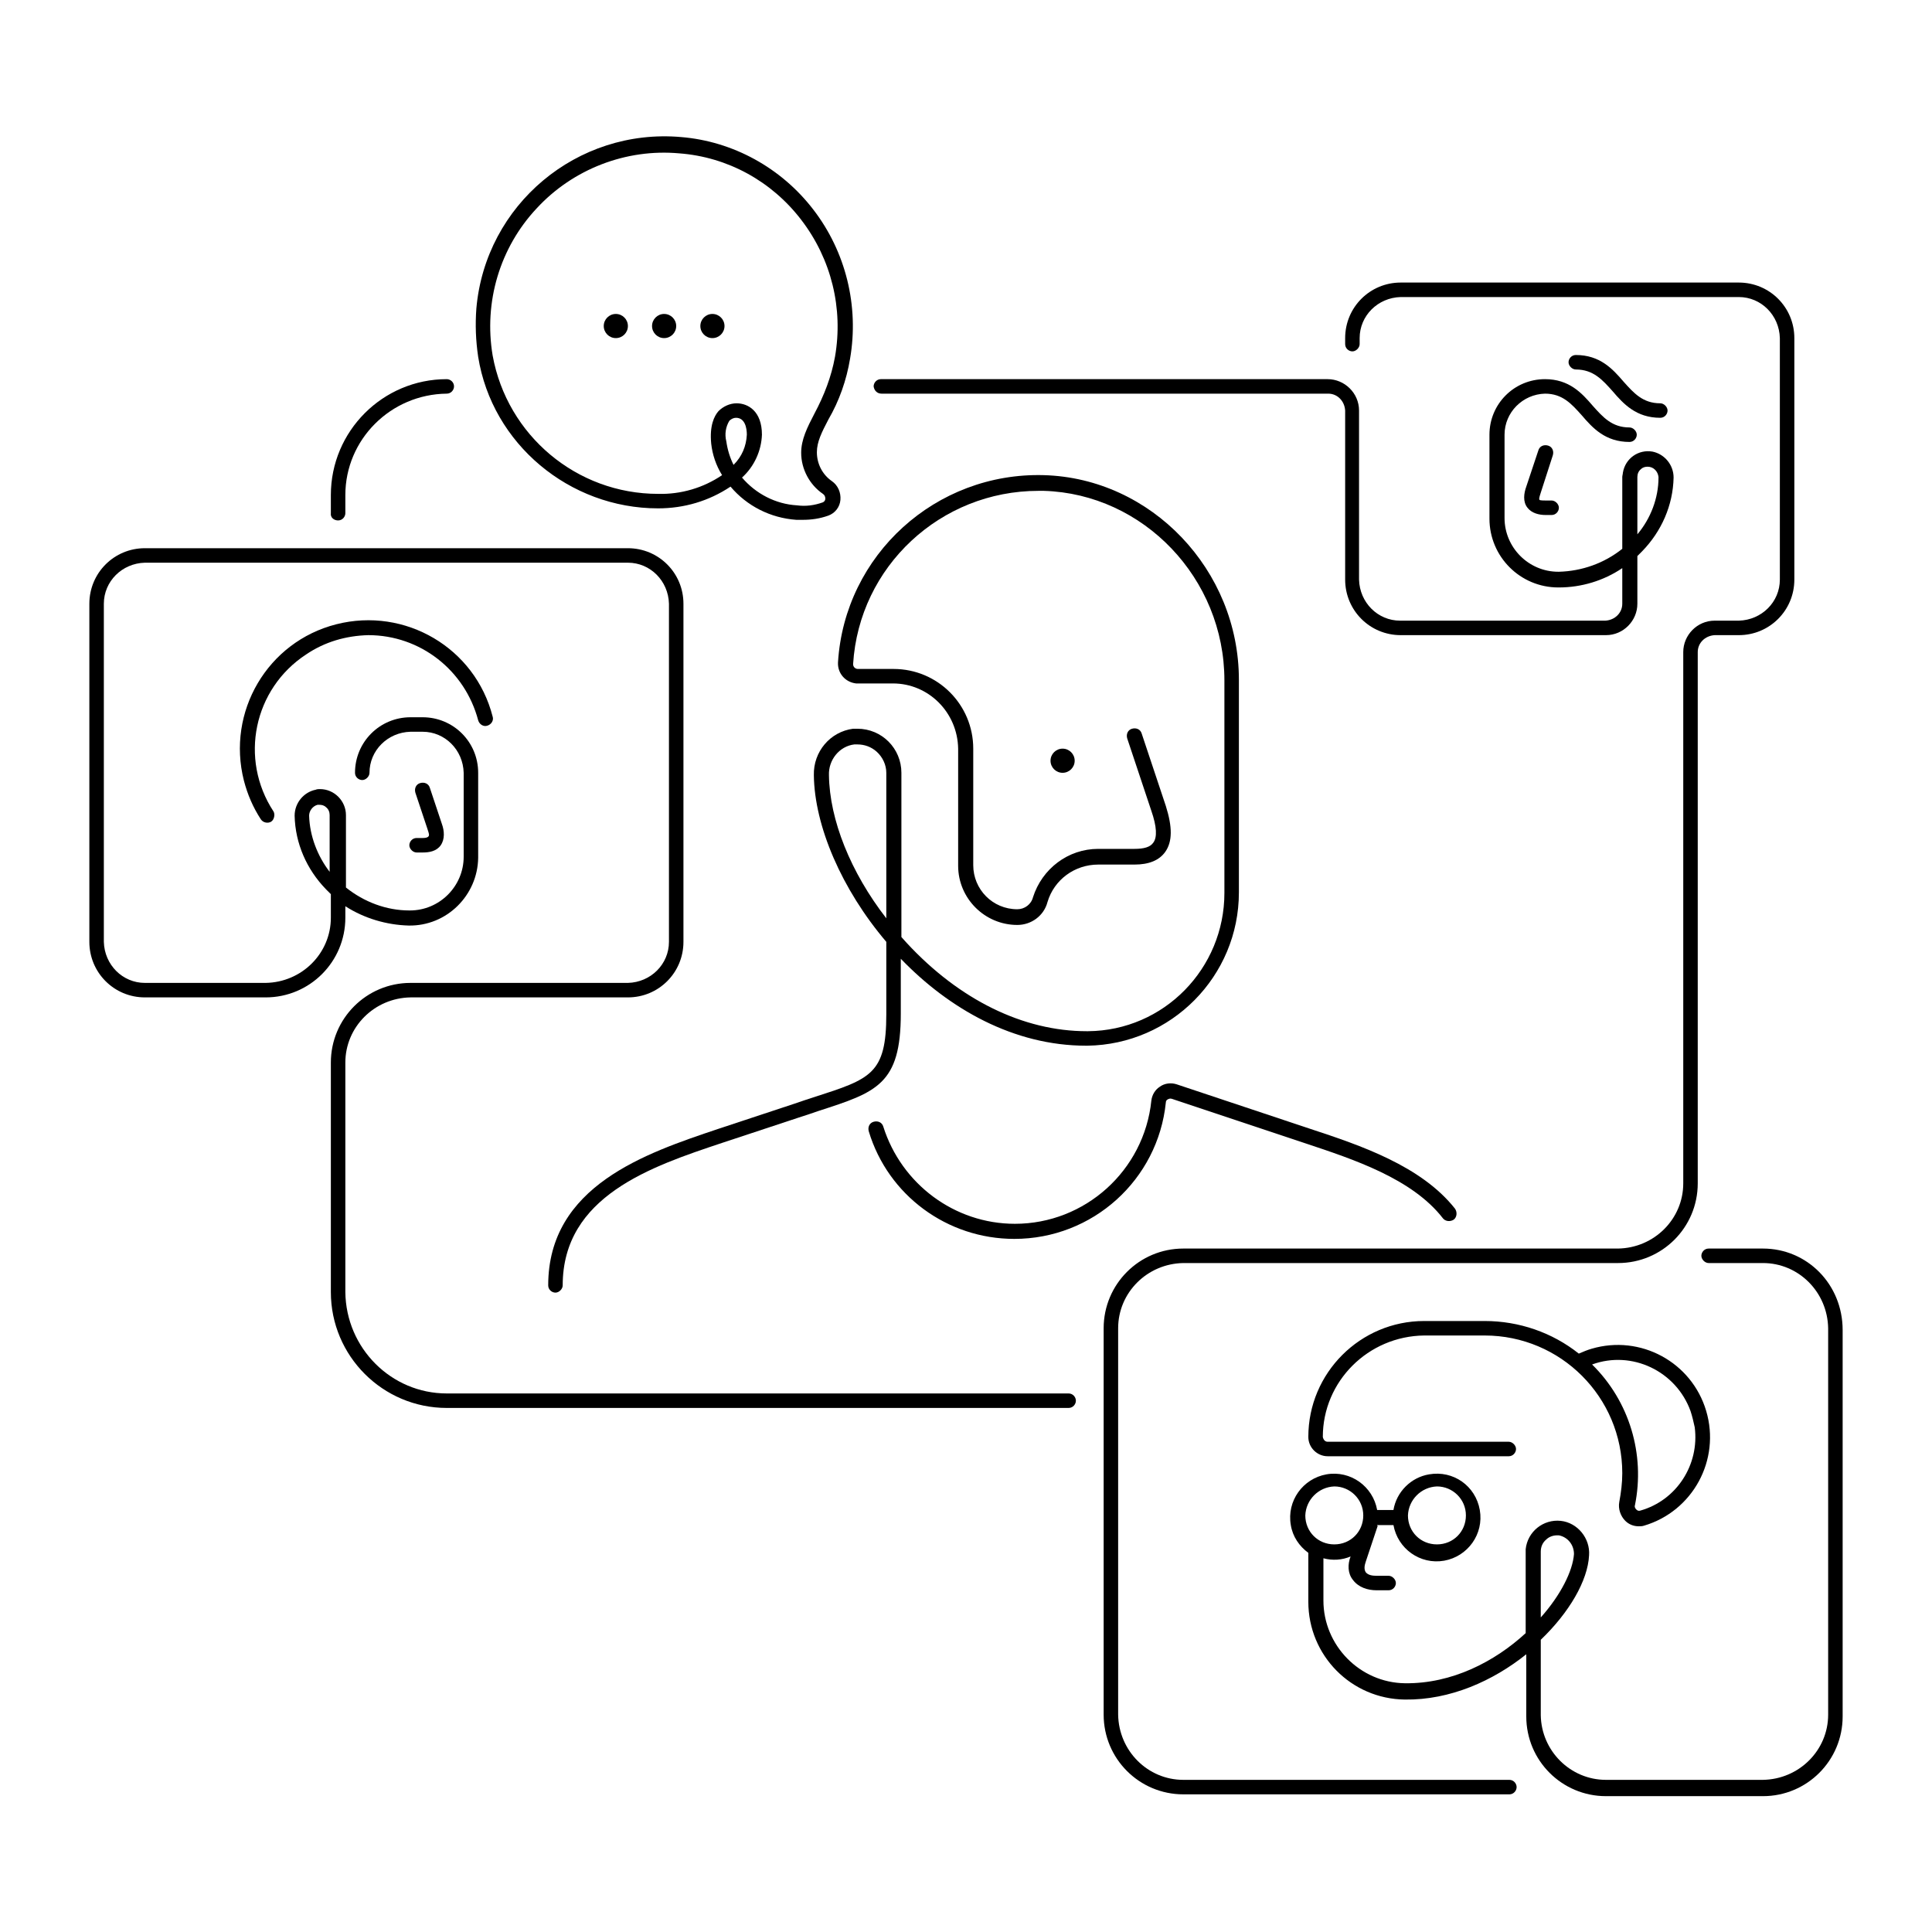 <svg width="320" height="320" viewBox="0 0 320 320" fill="none" xmlns="http://www.w3.org/2000/svg">
<path d="M177 230.8H74C64.8 230.8 57.3 223.3 57.2 214V176C57.2 170.1 62 165.3 68 165.2H104C109.1 165.2 113.2 161.1 113.2 156V100C113.2 94.9 109.1 90.8 104 90.8H24C18.9 90.8 14.8 94.9 14.8 100V156C14.8 161.1 18.9 165.2 24 165.2H44C51.3 165.2 57.2 159.3 57.2 152V150.1C60.3 152.1 64 153.2 67.7 153.3C74 153.4 79.1 148.3 79.2 142.1V128C79.2 122.9 75.1 118.8 70 118.8H68C62.9 118.8 58.8 122.9 58.8 128C58.8 128.7 59.4 129.2 60 129.2C60.6 129.2 61.2 128.6 61.2 128C61.2 124.3 64.2 121.3 68 121.2H70C73.7 121.2 76.7 124.2 76.8 128V141.9C76.8 146.8 72.8 150.8 67.9 150.8H67.8C64 150.8 60.3 149.4 57.3 147V135C57.3 132.7 55.4 130.7 53 130.7C52.8 130.7 52.5 130.7 52.3 130.8C50.3 131.2 48.8 133 48.8 135.1C48.9 139.7 50.8 144 54 147.3C54.3 147.6 54.5 147.8 54.8 148.1V152C54.8 157.9 50 162.7 44 162.8H24C20.3 162.8 17.3 159.8 17.2 156V100C17.2 96.3 20.2 93.3 24 93.2H104C107.7 93.2 110.7 96.2 110.8 100V156C110.8 159.7 107.8 162.7 104 162.8H68C60.7 162.8 54.8 168.7 54.8 176V214C54.8 224.6 63.4 233.2 74 233.2H177C177.7 233.2 178.2 232.6 178.2 232C178.2 231.4 177.7 230.8 177 230.8ZM51.2 135.1C51.2 134.3 51.8 133.5 52.6 133.3C52.7 133.3 52.8 133.3 52.9 133.3C53.3 133.3 53.7 133.4 54 133.7C54.4 134 54.6 134.5 54.6 135V144.4C52.6 141.8 51.3 138.5 51.2 135.1Z" fill="black"/>
<path d="M70 138.8H69C68.3 138.8 67.8 139.4 67.8 140C67.8 140.6 68.4 141.2 69 141.2H70C71.1 141.2 72.3 141 73 140C73.7 139 73.6 137.6 73.2 136.5L71.2 130.5C71 129.8 70.3 129.5 69.6 129.7C68.9 129.9 68.6 130.6 68.8 131.3L70.8 137.3C71.1 138.2 71.1 138.3 71 138.5C70.8 138.8 70.2 138.8 70 138.8Z" fill="black"/>
<path d="M168 205.2C181 205.2 191.8 195.4 193.1 182.6C193.1 182.4 193.2 182.2 193.4 182.1C193.6 182 193.8 181.9 194.1 182L216.3 189.4C224.1 192 233.9 195.2 239 201.8C239.4 202.3 240.2 202.4 240.8 202C241.3 201.6 241.4 200.8 241 200.2C235.4 193.1 225.3 189.7 217.1 187L194.9 179.6C194 179.3 192.9 179.4 192.1 180C191.3 180.5 190.8 181.4 190.7 182.3C189.5 193.9 179.7 202.7 168.1 202.7C158.1 202.7 149.3 196.1 146.3 186.6C146.1 185.9 145.4 185.6 144.7 185.8C144 186 143.7 186.7 143.9 187.4C147.1 198 156.9 205.2 168 205.2Z" fill="black"/>
<path d="M134.9 181.7C133.9 182 132.8 182.4 131.6 182.8L118.9 187C107 191 90.8 196.4 90.8 212.9C90.8 213.6 91.4 214.1 92 214.1C92.6 214.1 93.2 213.5 93.2 212.9C93.2 198.1 107.9 193.2 119.6 189.3L132.3 185.1C133.5 184.7 134.5 184.4 135.6 184C145.2 180.9 149.2 179.6 149.2 167.9V158.8C157.2 167.1 167.9 173.2 179.9 173.2H180.1C194 173 205.2 161.7 205.2 147.8V112.6C205.2 94.4 190.7 79.2 172.9 78.7C155 78.2 139.9 91.9 138.8 109.7C138.7 111.5 140 113 141.8 113.2C141.9 113.2 141.9 113.2 142 113.2H147.9C153.8 113.2 158.6 118 158.7 124V143.4C158.7 148.8 163.1 153.2 168.5 153.2C170.8 153.2 172.9 151.7 173.5 149.4C174.6 145.7 178 143.2 181.9 143.2H187.9C190.3 143.2 192 142.5 193 141.1C194.2 139.4 194.2 137 193.1 133.5L189.1 121.5C188.9 120.8 188.2 120.5 187.5 120.7C186.8 120.9 186.5 121.6 186.7 122.3L190.7 134.3C191.6 136.9 191.7 138.7 191 139.6C190.5 140.3 189.5 140.6 187.9 140.6H181.9C176.9 140.6 172.6 143.9 171.1 148.6C170.8 149.8 169.7 150.6 168.5 150.6C164.4 150.6 161.2 147.3 161.2 143.3V124C161.2 116.7 155.3 110.8 148 110.8H142.1C141.7 110.8 141.3 110.5 141.3 110C142.3 93.8 155.8 81.3 172 81.3C172.3 81.3 172.6 81.3 172.9 81.3C189.4 81.8 202.8 95.8 202.8 112.7V147.9C202.8 160.4 192.8 170.7 180.2 170.8H180C169.5 170.8 158.9 165.6 150.2 156.2C149.9 155.9 149.6 155.5 149.3 155.2V128C149.3 124 146.1 120.7 142 120.7C141.8 120.7 141.5 120.7 141.3 120.7C137.5 121.2 134.7 124.5 134.8 128.4C134.9 136.8 139.4 147.3 146.8 156V168C146.8 177.9 144.2 178.7 134.9 181.7ZM137.3 128.4C137.2 125.9 139 123.6 141.5 123.3C141.7 123.3 141.8 123.3 142 123.3C143.2 123.3 144.3 123.7 145.2 124.5C146.2 125.4 146.8 126.7 146.8 128V152.1C140.9 144.5 137.4 135.8 137.3 128.4Z" fill="black"/>
<path d="M56 86.2C56.7 86.2 57.2 85.6 57.2 85V82C57.2 72.8 64.7 65.3 74 65.2C74.7 65.2 75.2 64.6 75.2 64C75.2 63.3 74.6 62.8 74 62.8C63.4 62.8 54.8 71.4 54.8 82V85C54.7 85.7 55.3 86.2 56 86.2Z" fill="black"/>
<path d="M146 65.2H220C221.5 65.2 222.7 66.4 222.8 68V96C222.8 101.1 226.9 105.2 232 105.2H266C268.9 105.2 271.2 102.8 271.2 100V92.1C271.5 91.8 271.7 91.6 272 91.3C275.2 88 277.1 83.7 277.2 79.1C277.2 77 275.7 75.2 273.7 74.8C271.4 74.4 269.2 75.9 268.8 78.3C268.8 78.5 268.7 78.8 268.7 79V90.9C265.7 93.3 262 94.6 258.2 94.7H258.1C253.2 94.7 249.2 90.7 249.2 85.8V72C249.2 68.3 252.2 65.3 255.9 65.2C258.8 65.2 260.3 66.9 262 68.8C263.8 70.9 265.9 73.2 269.9 73.2C270.6 73.2 271.1 72.6 271.1 72C271.1 71.4 270.5 70.8 269.9 70.8C267 70.8 265.5 69.1 263.8 67.2C262 65.1 259.9 62.8 255.9 62.8C250.8 62.8 246.7 66.9 246.7 72V85.9C246.7 92.2 251.8 97.3 258.1 97.3H258.2C261.9 97.3 265.6 96.2 268.7 94.1V100C268.7 101.5 267.5 102.7 265.9 102.8H231.9C228.2 102.8 225.2 99.8 225.1 96V68C225.1 65.1 222.7 62.8 219.9 62.8H145.9C145.2 62.8 144.7 63.4 144.7 64C144.8 64.7 145.3 65.2 146 65.2ZM271.2 79C271.2 78.5 271.4 78 271.8 77.7C272.1 77.4 272.5 77.3 272.9 77.3C273.9 77.3 274.6 78.1 274.7 79V79.1C274.7 82.5 273.4 85.9 271.2 88.5V79Z" fill="black"/>
<path d="M257.2 75.4C257.4 74.7 257.1 74 256.4 73.8C255.7 73.6 255 73.9 254.8 74.6L252.8 80.6C252.4 81.7 252.2 83.1 253 84.1C253.7 85 254.9 85.3 256 85.3H257C257.7 85.3 258.2 84.7 258.2 84.1C258.2 83.5 257.6 82.9 257 82.9H256C255.8 82.9 255.1 82.9 255 82.8C254.9 82.7 254.9 82.5 255.2 81.6L257.2 75.4Z" fill="black"/>
<path d="M267.1 64.8C268.9 66.9 271 69.2 275 69.2C275.7 69.2 276.2 68.6 276.2 68C276.2 67.4 275.6 66.8 275 66.8C272.1 66.8 270.6 65.1 268.9 63.2C267.1 61.1 265 58.8 261 58.8C260.3 58.8 259.8 59.4 259.8 60C259.8 60.6 260.4 61.2 261 61.2C263.9 61.2 265.4 62.9 267.1 64.8Z" fill="black"/>
<path d="M292 206.8H283C282.3 206.8 281.8 207.4 281.8 208C281.8 208.6 282.4 209.2 283 209.2H292C297.9 209.2 302.7 214 302.8 220V284C302.8 289.9 298 294.7 292 294.8H266C260.1 294.8 255.3 290 255.2 284.1V271.6C259.9 267.1 263 261.8 263.2 257.6C263.4 254.8 261.3 252.2 258.5 251.9C255.6 251.6 253 253.7 252.7 256.6C252.7 256.8 252.7 257 252.7 257.1V270.5C247.6 275.2 240.5 278.9 232.7 278.8C225.2 278.7 219.2 272.5 219.2 265.1V258.1C220.7 258.5 222.3 258.4 223.7 257.8C223.2 259.1 223.2 260.6 224.1 261.7C225 262.9 226.5 263.4 228 263.4H230C230.7 263.4 231.2 262.8 231.2 262.2C231.2 261.6 230.6 261 230 261H228C227.3 261 226.6 260.9 226.2 260.4C225.9 259.9 226 259.3 226.2 258.7L228.2 252.7H228.1V252.6H230.8C231.5 256.5 235.2 259.2 239.2 258.5C243.1 257.8 245.8 254.1 245.1 250.1C244.4 246.1 240.7 243.5 236.7 244.2C233.7 244.7 231.3 247.1 230.8 250.1H228.1C227.4 246.2 223.7 243.5 219.7 244.2C215.8 244.9 213.1 248.6 213.8 252.6C214.1 254.5 215.2 256.1 216.7 257.2V265.3C216.7 274.2 223.8 281.4 232.7 281.5C240.2 281.6 247.3 278.4 252.8 274V284.3C252.8 291.6 258.7 297.5 266 297.5H292C299.3 297.5 305.2 291.6 305.2 284.3V220.3C305.2 212.7 299.3 206.8 292 206.8ZM238 246.2C240.6 246.2 242.8 248.3 242.8 251C242.8 253.7 240.7 255.8 238 255.8C235.3 255.8 233.2 253.7 233.2 251C233.3 248.4 235.4 246.3 238 246.2ZM221 246.2C223.6 246.2 225.8 248.3 225.8 251C225.8 253.7 223.7 255.8 221 255.8C218.3 255.8 216.2 253.7 216.2 251C216.3 248.4 218.4 246.3 221 246.2ZM255.2 257C255.2 256.2 255.5 255.5 256.1 255C256.6 254.5 257.3 254.3 257.9 254.3C258 254.3 258.1 254.3 258.2 254.3C259.7 254.6 260.7 255.9 260.7 257.4C260.5 260.2 258.5 264.2 255.2 267.9V257Z" fill="black"/>
<path d="M250 294.8H196C190.1 294.8 185.3 290 185.2 284V220C185.2 214.1 190 209.3 196 209.2H268C275.3 209.2 281.2 203.3 281.2 196V108C281.2 106.5 282.4 105.3 284 105.2H288C293.1 105.2 297.2 101.1 297.2 96V56C297.2 50.9 293.1 46.8 288 46.8H232C226.9 46.8 222.8 50.9 222.8 56V57C222.8 57.7 223.4 58.2 224 58.2C224.6 58.2 225.2 57.6 225.2 57V56C225.2 52.3 228.2 49.3 232 49.2H288C291.7 49.2 294.7 52.2 294.8 56V96C294.8 99.7 291.8 102.7 288 102.8H284C281.1 102.8 278.8 105.2 278.8 108V196C278.8 201.9 274 206.7 268 206.8H196C188.7 206.8 182.8 212.7 182.8 220V284C182.8 291.3 188.7 297.2 196 297.2H250C250.7 297.2 251.2 296.6 251.2 296C251.2 295.4 250.7 294.8 250 294.8Z" fill="black"/>
<path d="M269.2 251.9C269.8 252.5 270.6 252.8 271.4 252.8C271.7 252.8 272 252.8 272.3 252.7C280.4 250.3 285 241.8 282.6 233.7C280.2 225.6 271.7 221 263.6 223.4C262.9 223.6 262.2 223.9 261.5 224.2C257.1 220.7 251.6 218.8 245.9 218.8H235.9C225.3 218.8 216.7 227.4 216.7 238C216.7 239.8 218.2 241.2 219.9 241.2H249.9C250.6 241.2 251.1 240.6 251.1 240C251.1 239.4 250.5 238.8 249.9 238.8H219.9C219.5 238.8 219.2 238.5 219.1 238C219.1 228.8 226.6 221.3 235.9 221.2H245.9C258.5 221.2 268.7 231.4 268.7 244C268.7 245.6 268.5 247.2 268.2 248.8C268 249.9 268.4 251.1 269.2 251.9ZM263.7 226C270.3 223.6 277.6 227.1 280 233.7C280.3 234.6 280.5 235.5 280.7 236.4C281.5 242.6 277.7 248.5 271.7 250.2C271.4 250.3 271.2 250.2 271 250C270.8 249.8 270.7 249.5 270.8 249.3C272.5 240.9 269.9 232.1 263.7 226Z" fill="black"/>
<path d="M61 105.2C69.6 105.2 77 111 79.2 119.3C79.4 120 80.1 120.4 80.7 120.2C81.4 120 81.8 119.3 81.6 118.7C78.7 107.3 67.1 100.5 55.7 103.4C44.3 106.3 37.5 117.9 40.4 129.3C41 131.6 41.9 133.7 43.2 135.7C43.6 136.3 44.4 136.4 44.9 136.1C45.4 135.8 45.6 134.9 45.3 134.4C39.6 125.7 42 114.1 50.7 108.4C53.8 106.3 57.3 105.3 61 105.2Z" fill="black"/>
<path d="M109 84.2C113.3 84.2 117.4 83 121 80.6C123.7 83.8 127.6 85.8 131.9 86.1C132.3 86.1 132.7 86.1 133 86.1C134.4 86.1 135.8 85.9 137.2 85.4C138.3 85 139.1 84 139.2 82.8C139.3 81.6 138.8 80.4 137.8 79.7C136.2 78.6 135.3 76.8 135.3 74.9C135.3 73.2 136.1 71.6 137.2 69.5C139 66.4 140.2 63 140.8 59.4C142.3 50.7 140.1 41.7 134.7 34.7C129.4 27.8 121.4 23.4 112.8 22.7C95.6 21.2 80.4 33.9 78.9 51.1C78.7 53.8 78.8 56.4 79.2 59.1C81.5 73.5 94.3 84.2 109 84.2ZM121.5 77C120.9 75.8 120.5 74.5 120.3 73.1C120 71.9 120.2 70.7 120.8 69.7C121.1 69.4 121.5 69.2 121.9 69.2C123.4 69.2 123.7 70.9 123.7 72C123.6 73.9 122.9 75.6 121.5 77ZM88.9 34.5C94.9 28 103.7 24.6 112.5 25.4C120.5 26 127.8 30 132.7 36.4C137.7 42.9 139.7 51.1 138.3 59.1C137.7 62.4 136.5 65.5 134.9 68.5C133.7 70.8 132.7 72.8 132.7 75C132.7 77.7 134.1 80.3 136.3 81.8C136.6 82 136.7 82.3 136.7 82.6C136.7 82.9 136.5 83.1 136.3 83.2C134.9 83.7 133.5 83.9 132 83.7C128.5 83.5 125.2 81.8 122.9 79.1C124.9 77.3 126.1 74.7 126.2 72C126.2 68.1 123.9 66.8 122 66.8C120.9 66.8 119.8 67.3 119 68.1C118.3 68.9 117.5 70.5 117.8 73.5C118 75.3 118.6 77.1 119.6 78.7C116.5 80.8 112.8 81.9 109 81.8C95.5 81.8 84 72.1 81.6 58.9C80.1 50 82.8 41 88.9 34.5Z" fill="black"/>
<path d="M176 128C177.105 128 178 127.105 178 126C178 124.895 177.105 124 176 124C174.895 124 174 124.895 174 126C174 127.105 174.895 128 176 128Z" fill="black"/>
<path d="M102 56C103.105 56 104 55.105 104 54C104 52.895 103.105 52 102 52C100.895 52 100 52.895 100 54C100 55.105 100.895 56 102 56Z" fill="black"/>
<path d="M110 56C111.105 56 112 55.105 112 54C112 52.895 111.105 52 110 52C108.895 52 108 52.895 108 54C108 55.105 108.895 56 110 56Z" fill="black"/>
<path d="M118 56C119.105 56 120 55.105 120 54C120 52.895 119.105 52 118 52C116.895 52 116 52.895 116 54C116 55.105 116.895 56 118 56Z" fill="black"/>
</svg>
